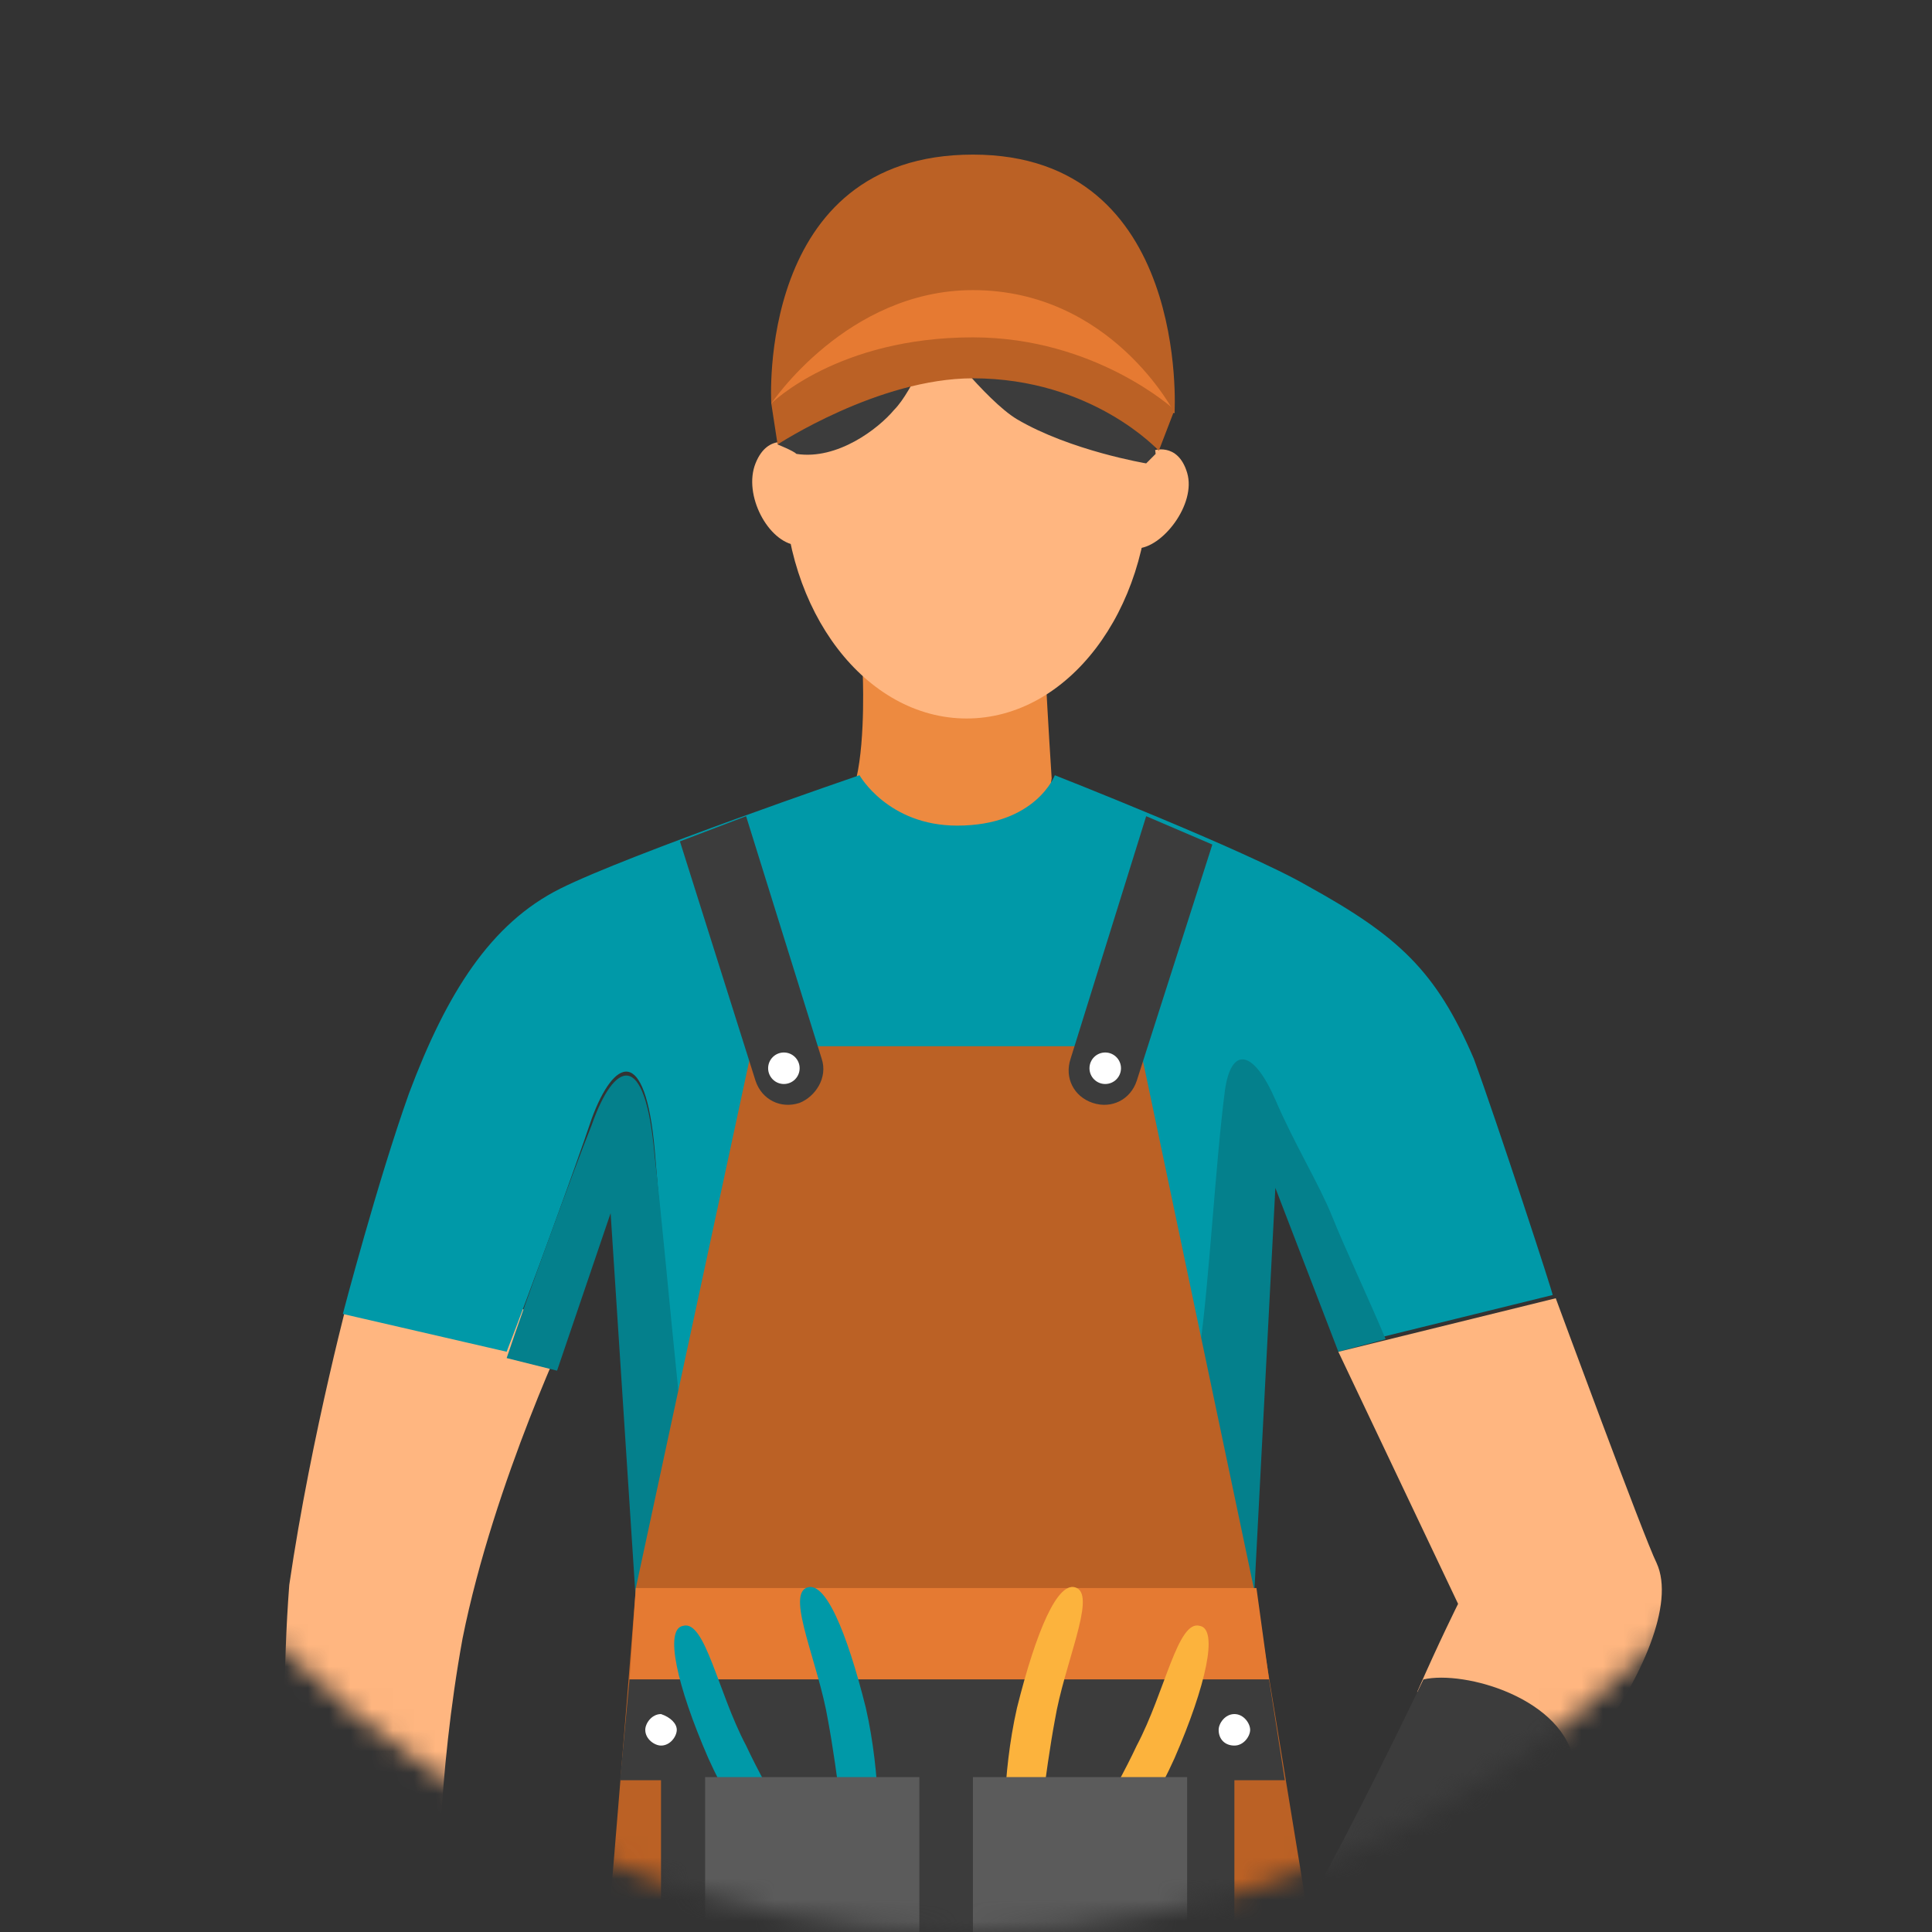 <svg width="91" height="91" viewBox="0 0 91 91" fill="none" xmlns="http://www.w3.org/2000/svg">
<rect x="0" y="0" width="91" height="91" fill="#333333" stroke="none"/>
<mask id="mask0_2752_13447" style="mask-type:alpha" maskUnits="userSpaceOnUse" x="0" y="0" width="91" height="91">
<circle cx="45.5" cy="45.5" r="45.5" fill="#D9D9D9"/>
</mask>
<g mask="url(#mask0_2752_13447)">
<path d="M40.632 31.616C40.632 31.616 40.781 34.732 40.335 36.661C40.039 37.7 45.529 42.597 45.529 42.597C45.529 42.597 49.239 39.332 49.535 36.661C49.387 34.435 49.239 31.616 49.239 31.616H40.632Z" fill="#ED8A40"/>
<path d="M37.368 20.933C37.368 20.933 36.181 20.339 35.587 21.823C34.993 23.307 36.181 25.533 37.516 25.681C38.703 25.681 37.368 20.933 37.368 20.933Z" fill="#FFB680"/>
<path d="M54.284 21.229C54.284 21.229 55.471 20.784 55.916 22.268C56.361 23.752 54.729 25.829 53.542 25.829C52.355 25.829 54.284 21.229 54.284 21.229Z" fill="#FFB680"/>
<path d="M45.529 33.842C50.282 33.842 54.136 28.793 54.136 22.565C54.136 16.336 50.282 11.287 45.529 11.287C40.776 11.287 36.922 16.336 36.922 22.565C36.922 28.793 40.776 33.842 45.529 33.842Z" fill="#FFB680"/>
<path d="M36.626 20.935C36.626 20.935 37.368 21.232 37.516 21.38C39.445 21.677 41.374 20.193 42.116 19.303C43.007 18.413 44.045 15.742 44.045 15.742C44.045 15.742 46.419 18.858 47.903 19.748C50.426 21.232 53.987 21.826 53.987 21.826L54.432 21.38C54.432 21.38 54.284 18.561 50.723 16.929C47.161 15.296 43.6 15 42.71 15.148C42.116 15.445 37.219 18.264 36.626 20.935Z" fill="#3C3C3C"/>
<path d="M36.329 19.005L45.826 16.631L55.323 19.45C55.323 19.45 56.065 7.282 45.826 7.282C35.587 7.282 36.329 19.005 36.329 19.005Z" fill="#BB6125"/>
<path d="M36.329 19.007C36.329 19.007 39.89 13.665 45.826 13.665C52.355 13.665 55.323 19.452 55.323 19.452C55.323 19.452 52.948 19.155 51.168 18.265C49.387 17.375 44.194 16.187 41.077 17.968C37.813 19.749 36.329 19.007 36.329 19.007Z" fill="#E67A32"/>
<path d="M36.626 20.935C36.626 20.935 41.374 17.819 45.826 17.819C51.465 17.819 54.581 21.232 54.581 21.232L55.323 19.303C55.323 19.303 51.613 15.89 45.826 15.89C39.445 15.89 36.329 19.006 36.329 19.006L36.626 20.935Z" fill="#BB6125"/>
<path d="M21.787 77.174C23.271 69.755 26.98 62.039 26.98 62.039L16.593 60.407C16.593 60.407 14.664 67.529 13.625 74.652C13.329 78.51 13.329 82.962 13.625 86.968C15.554 86.671 18.225 86.375 20.748 86.078C20.896 83.555 21.193 80.439 21.787 77.174Z" fill="#FFB680"/>
<path d="M17.187 104.922C19.709 106.555 23.567 106.406 23.271 102.251C22.974 98.097 19.858 93.645 20.154 92.161C20.303 91.716 20.303 89.341 20.6 86.077C19.413 85.78 17.929 85.929 16.741 86.077C15.554 86.225 14.367 86.374 13.625 86.967C13.774 90.232 14.219 93.2 14.516 95.277C14.812 97.058 14.664 103.29 17.187 104.922Z" fill="#3C3C3C"/>
<path d="M69.42 49.869C67.639 45.714 65.858 44.082 61.555 41.708C58.736 40.075 49.684 36.514 49.684 36.514C49.684 36.514 48.794 38.888 45.084 38.888C41.819 38.888 40.484 36.514 40.484 36.514C40.484 36.514 29.651 40.224 26.387 41.856C23.122 43.488 21.045 46.753 19.264 51.501C17.78 55.656 16.148 61.889 16.148 61.889L23.864 63.669C24.903 60.998 27.129 54.914 27.871 52.688C28.909 49.869 30.393 49.127 30.838 54.172C31.284 59.366 32.174 71.089 33.361 75.392C33.806 77.024 35.142 79.398 36.626 81.773H41.968H47.903H54.581C54.729 79.547 54.877 77.321 54.729 76.876C54.284 75.986 53.097 75.837 50.574 75.837C48.052 75.689 50.278 73.611 52.355 72.127C54.432 70.495 56.065 68.121 56.51 63.669C56.658 61.592 58.736 55.359 58.736 53.579C58.884 51.056 61.258 55.953 61.703 57.288C62.297 58.772 63.336 61.443 64.078 63.224L73.129 60.998C73.278 61.295 70.458 52.688 69.42 49.869Z" fill="#0099A8"/>
<path d="M60.071 55.951L63.039 63.668L65.265 63.074C64.523 61.293 63.336 58.771 62.742 57.287C62.148 55.803 60.961 53.874 60.071 51.797C59.032 49.422 57.994 49.274 57.697 51.351C57.252 54.764 56.955 60.403 56.51 63.519C56.065 67.823 54.432 70.345 52.355 71.978C50.277 73.61 48.052 75.687 50.574 75.687C53.097 75.836 54.284 75.984 54.729 76.726C54.877 77.171 54.729 79.397 54.581 81.623H58.736L60.071 55.951Z" fill="#04808C"/>
<path d="M30.838 54.47C30.393 49.276 28.909 50.018 27.871 52.986C26.98 55.212 24.755 61.296 23.864 63.967L26.238 64.561L28.761 57.141L30.393 82.219H36.626C35.142 79.845 33.806 77.47 33.361 75.838C32.322 71.238 31.432 59.515 30.838 54.47Z" fill="#04808C"/>
<path d="M67.342 125.254C66.155 117.983 59.181 75.395 59.181 75.395L53.69 49.279H35.438L29.948 74.802C29.948 74.802 27.871 101.363 26.535 114.125C25.348 125.847 24.013 170.661 24.013 170.661L39.148 170.364C39.148 170.364 39.742 130.596 40.484 125.847C41.226 121.099 44.935 98.099 44.935 98.099C44.935 98.099 50.278 119.763 51.168 126.293C52.058 132.822 58.587 170.512 58.587 170.512H70.607C70.607 170.364 68.529 132.376 67.342 125.254Z" fill="#BB6125"/>
<path d="M59.774 79.102H29.651L29.948 74.799H59.181L59.774 79.102Z" fill="#E57A32"/>
<path d="M37.664 51.947C36.774 52.244 35.884 51.799 35.587 50.908L32.026 39.631L35.142 38.444L38.703 49.87C39 50.76 38.406 51.65 37.664 51.947Z" fill="#3C3C3C"/>
<path d="M51.465 51.947C52.355 52.244 53.245 51.799 53.542 50.908L57.103 39.779L53.987 38.444L50.426 49.87C50.129 50.76 50.574 51.65 51.465 51.947Z" fill="#3C3C3C"/>
<path d="M36.922 51.058C37.332 51.058 37.664 50.726 37.664 50.316C37.664 49.906 37.332 49.574 36.922 49.574C36.513 49.574 36.18 49.906 36.18 50.316C36.18 50.726 36.513 51.058 36.922 51.058Z" fill="white"/>
<path d="M52.058 51.058C52.468 51.058 52.8 50.726 52.8 50.316C52.8 49.906 52.468 49.574 52.058 49.574C51.648 49.574 51.316 49.906 51.316 50.316C51.316 50.726 51.648 51.058 52.058 51.058Z" fill="white"/>
<path d="M60.516 83.852H29.206L29.651 79.103H59.774L60.516 83.852Z" fill="#3C3C3C"/>
<path d="M58.142 83.704H31.135V102.401H58.142V83.704Z" fill="#3C3C3C"/>
<path d="M41.374 86.818C41.374 86.818 41.523 83.702 40.781 80.437C39.89 76.876 38.852 74.353 37.961 74.799C37.071 75.244 38.555 78.36 39 81.031C39.445 83.405 39.89 87.412 39.89 87.412L41.374 86.818Z" fill="#0099A8"/>
<path d="M36.626 88.303C36.626 88.303 34.697 85.78 33.361 82.812C31.877 79.4 31.284 76.728 32.174 76.58C33.213 76.283 33.806 79.696 35.142 82.219C36.18 84.445 38.258 87.858 38.258 87.858L36.626 88.303Z" fill="#0099A8"/>
<path d="M47.31 86.818C47.31 86.818 47.161 83.702 47.903 80.437C48.794 76.876 49.832 74.353 50.723 74.799C51.613 75.244 50.129 78.36 49.684 81.031C49.239 83.405 48.794 87.412 48.794 87.412L47.31 86.818Z" fill="#FCB33D"/>
<path d="M52.058 88.303C52.058 88.303 53.987 85.78 55.323 82.812C56.806 79.4 57.4 76.728 56.51 76.58C55.471 76.283 54.877 79.696 53.542 82.219C52.503 84.445 50.426 87.858 50.426 87.858L52.058 88.303Z" fill="#FCB33D"/>
<path d="M43.303 83.704H33.213V100.323H43.303V83.704Z" fill="#5B5B5B"/>
<path d="M55.916 83.704H45.826V100.323H55.916V83.704Z" fill="#5B5B5B"/>
<path d="M58.884 81.477C58.884 81.774 58.587 82.219 58.142 82.219C57.697 82.219 57.4 81.922 57.4 81.477C57.4 81.18 57.697 80.735 58.142 80.735C58.587 80.735 58.884 81.18 58.884 81.477Z" fill="white"/>
<path d="M31.877 81.477C31.877 81.774 31.58 82.219 31.135 82.219C30.838 82.219 30.393 81.922 30.393 81.477C30.393 81.18 30.69 80.735 31.135 80.735C31.58 80.884 31.877 81.18 31.877 81.477Z" fill="white"/>
<path d="M74.168 83.111C74.613 82.666 74.91 82.37 75.207 81.924C77.284 79.105 78.917 75.544 78.026 73.615C77.433 72.427 73.278 61.15 73.278 61.15L63.039 63.672L68.678 75.544C68.678 75.544 67.787 77.324 66.749 79.698C68.678 79.253 71.942 79.253 74.168 83.111Z" fill="#FFB680"/>
<path d="M61.555 100.323C63.336 102.846 66.749 102.698 67.194 101.065C67.491 100.175 65.265 98.691 65.265 98.691C65.265 98.691 67.045 95.427 67.787 91.42C68.381 88.304 71.942 85.484 74.168 83.11C73.723 79.994 68.975 78.659 67.045 79.104C65.413 82.517 62.742 87.859 61.555 89.788C58.587 94.388 59.774 97.801 61.555 100.323Z" fill="#3C3C3C"/>
</g>
</svg>
